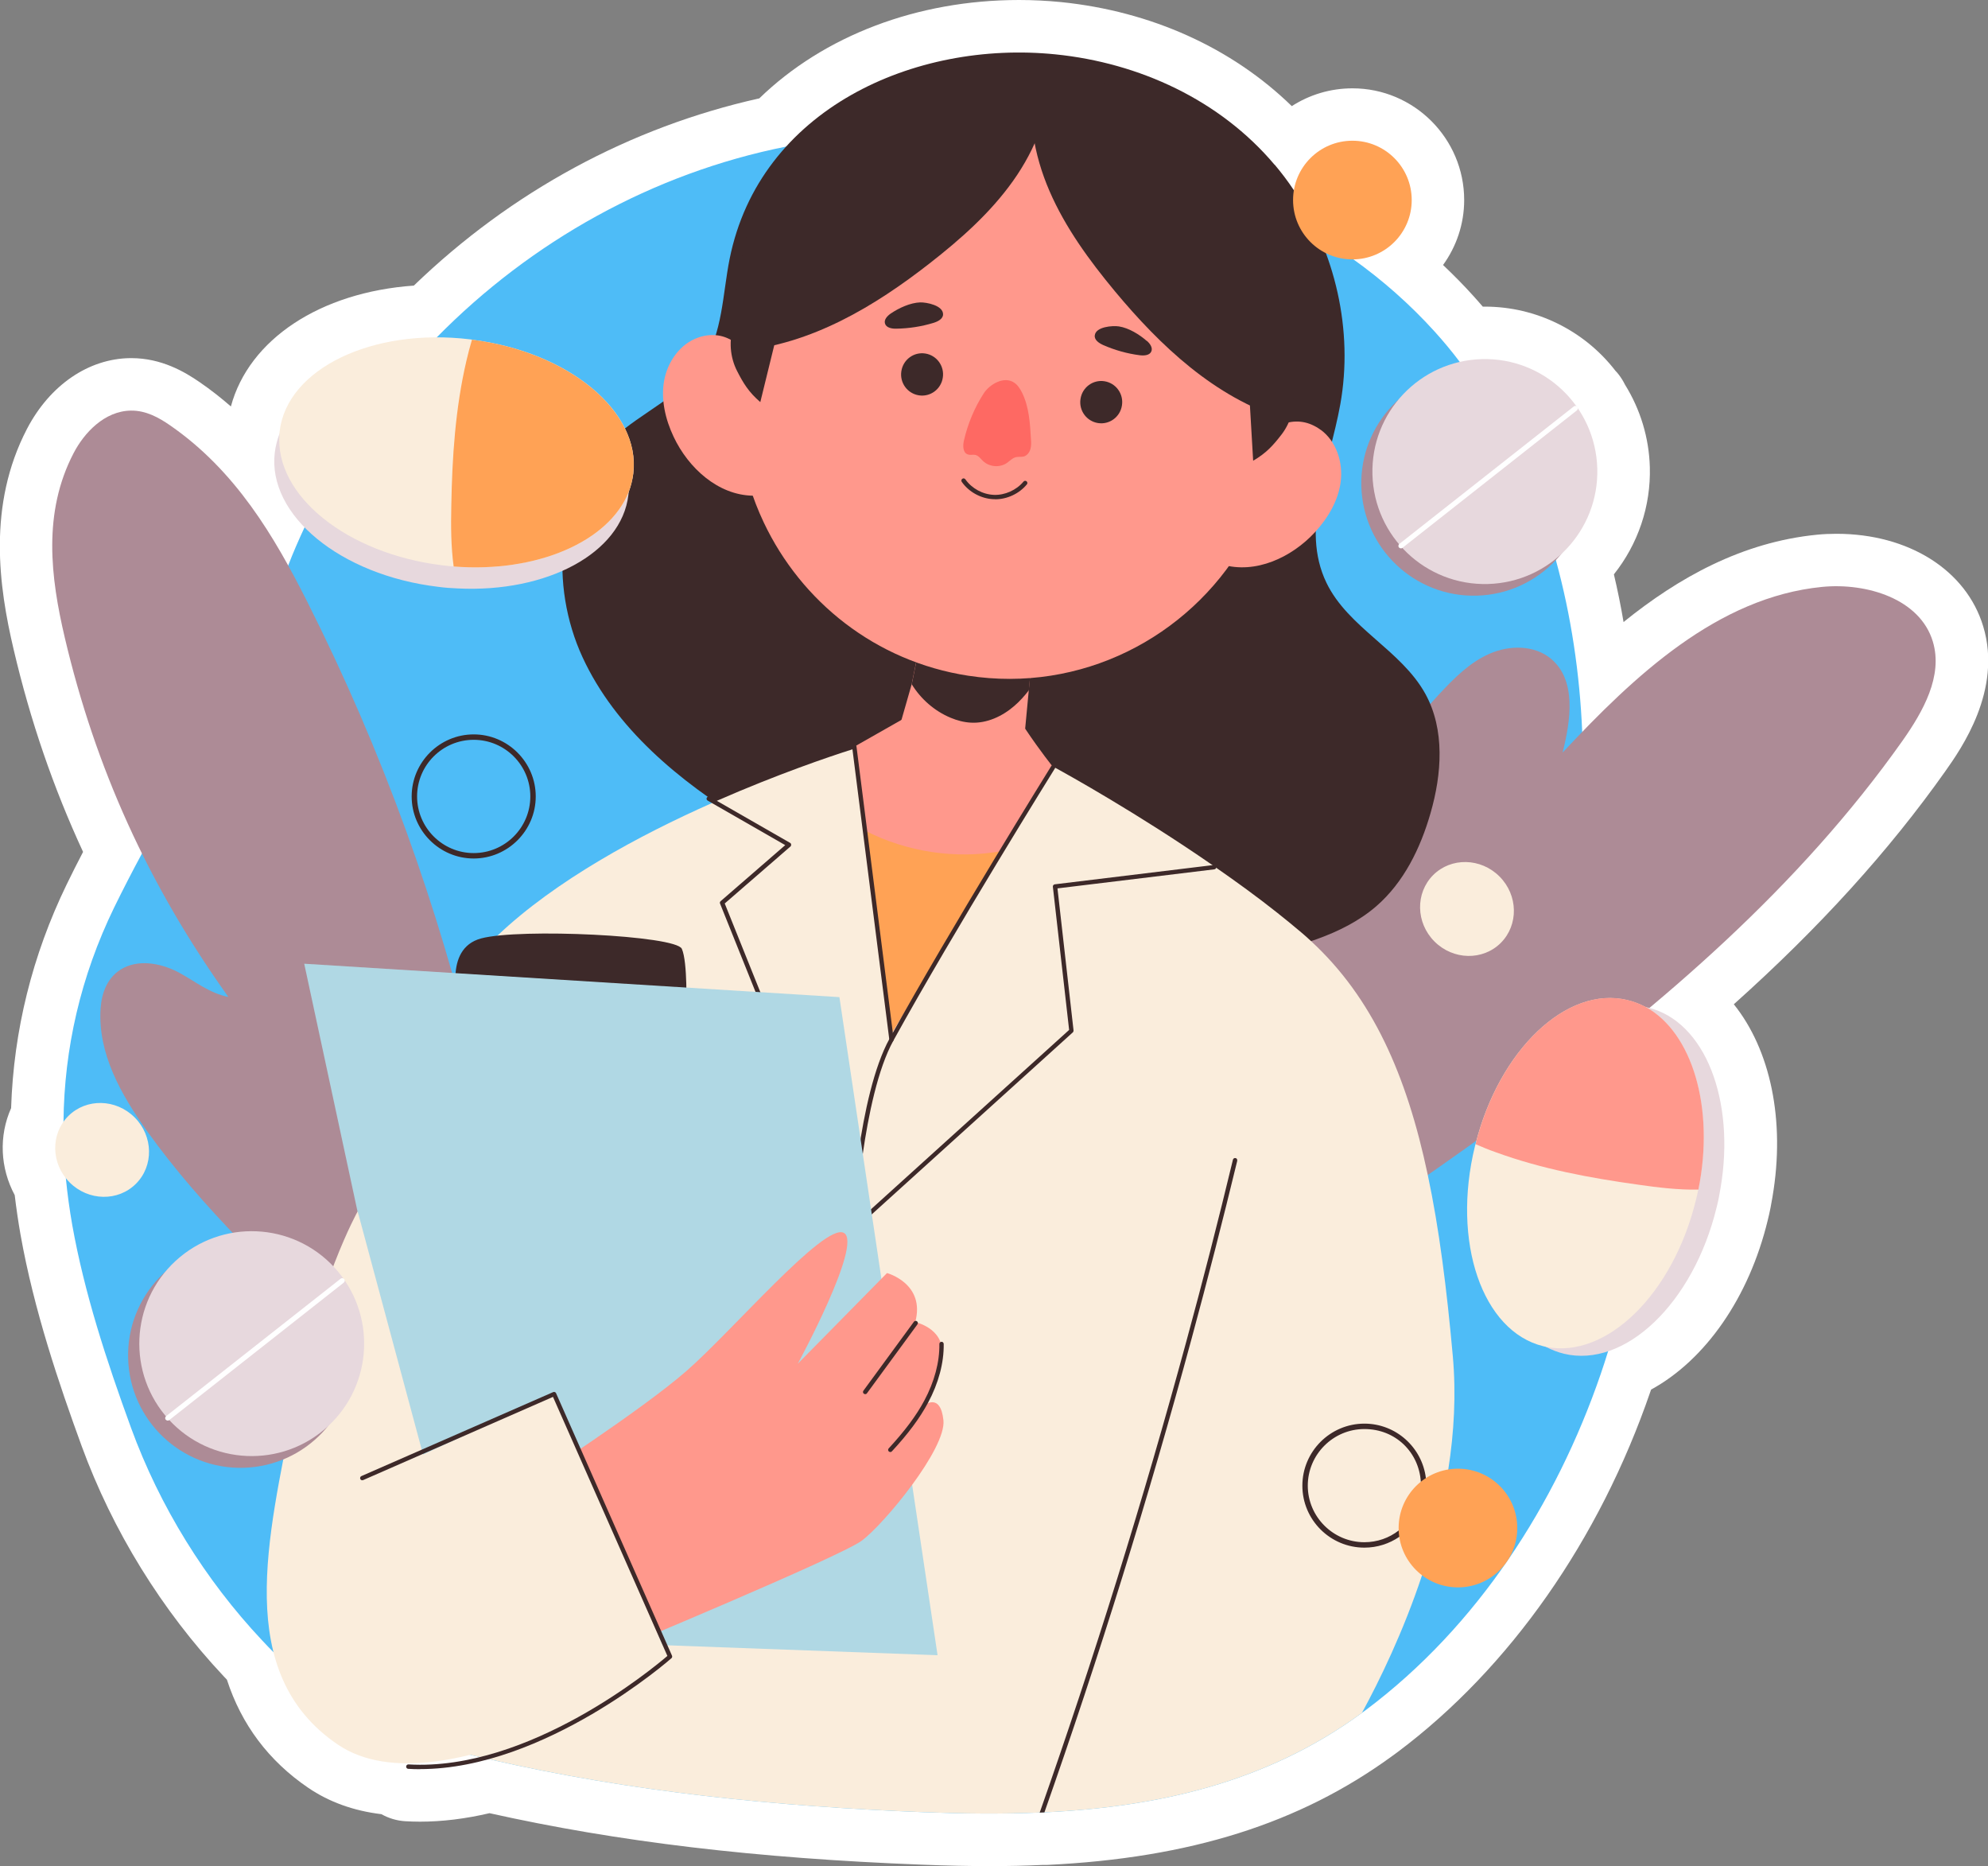 <?xml version="1.0" encoding="UTF-8"?>
<svg id="_Слой_2" data-name="Слой 2" xmlns="http://www.w3.org/2000/svg" viewBox="0 0 220.16 206.61">
  <rect x="0" y="0" width="220.16" height="206.61" fill="#808080" stroke="none"/>
  <defs>
    <style>
      .cls-1 {
        fill: #fff;
      }

      .cls-2 {
        fill: #4ebcf7;
      }

      .cls-3 {
        fill: #3d2929;
      }

      .cls-4 {
        fill: #b0d8e4;
      }

      .cls-5 {
        fill: #ad8b96;
      }

      .cls-6 {
        fill: #e7d8dd;
      }

      .cls-7 {
        fill: #ff988c;
      }

      .cls-8 {
        fill: none;
      }

      .cls-9 {
        fill: #fe6963;
      }

      .cls-10 {
        fill: #ffa255;
      }

      .cls-11 {
        fill: #faeddc;
      }
    </style>
  </defs>
  <g id="OBJECTS">
    <g>
      <path class="cls-1" d="m109.61,206.61c-2.31,0-4.78-.05-7.55-.16-18.39-.71-33.64-2.53-47.85-5.7-2.65.62-5.23.94-7.7.94-.55,0-1.09-.02-1.64-.05-.96-.06-1.85-.34-2.63-.78-3.08-.37-5.8-1.35-8.12-2.93-4.36-2.97-7.38-6.99-8.99-11.96-.12-.12-.24-.25-.36-.38-6.86-7.3-12.3-16.11-15.73-25.5-2.51-6.88-5.28-15.03-6.77-23.41-.26-1.48-.47-2.94-.64-4.36-1.62-3.02-1.77-6.56-.4-9.63.28-8.61,2.35-16.93,6.15-24.76.58-1.2,1.19-2.4,1.82-3.61-3.3-7.13-5.83-14.49-7.69-22.42-1.63-6.92-2.93-15.94,1.48-24.42,2.53-4.84,6.8-7.77,11.42-7.83.02,0,.12,0,.14,0,3.33,0,5.91,1.52,7.56,2.66,1.24.85,2.39,1.76,3.46,2.69,2-7.43,9.89-12.65,20.26-13.38,10.79-10.41,23.95-17.54,38.26-20.73C91.24,3.95,101.59,0,112.86,0c1.55,0,3.11.08,4.64.23,10,1.02,18.93,5.07,25.56,11.52,1.94-1.25,4.25-1.97,6.72-1.97,6.82,0,12.37,5.55,12.37,12.37,0,2.67-.87,5.16-2.34,7.19,1.17,1.11,2.3,2.25,3.37,3.44.35.39.7.78,1.03,1.17.08,0,.16,0,.25,0,5.64,0,10.99,2.64,14.43,7.09.15.15.27.3.38.44.22.29.47.66.69,1.11,1.71,2.75,2.66,5.89,2.75,9.13.12,4.33-1.31,8.52-3.98,11.87.41,1.74.77,3.5,1.07,5.28,6.08-4.91,13.12-8.85,21.44-9.67.7-.07,1.42-.1,2.14-.1,7.99,0,14.37,4.02,16.25,10.25,2.14,7.07-2.46,13.58-4.19,16.03-6.23,8.81-13.93,17.31-23.43,25.81,4.01,4.99,5.74,12.77,4.28,21.34-.11.68-.28,1.61-.53,2.6-2.07,8.53-6.89,15.43-12.91,18.72-.02.07-.05.13-.07.2-5.65,16.45-15.58,30.62-27.97,39.91-.05.04-.1.07-.15.11-.18.13-.33.25-.48.35-10.24,7.47-22.39,11.3-38.22,12.06-.09,0-.19,0-.28,0h-.21c-1.91.09-3.8.13-5.84.13Z"/>
      <g>
        <path class="cls-2" d="m178.77,147.3c-.21.77-.44,1.55-.68,2.31-.26.84-.53,1.68-.82,2.52-4.95,14.42-13.67,27.94-25.96,37.16-.16.12-.32.24-.48.35-10.57,7.75-22.63,10.42-35.16,11.02-.17,0-.35,0-.52.02-4.25.18-8.54.13-12.86-.04-16.24-.63-32.31-2.22-48.15-5.87-.33-.07-.65-.15-.98-.23h0c-.37-.08-.74-.16-1.1-.26h0s-.04,0-.06,0c-4.33-1.05-9.24-1.87-13.06-4.12-2.88-1.7-5.56-4.09-7.98-6.54-.21-.22-.44-.44-.64-.66-.44-.44-.86-.88-1.28-1.33-6.34-6.74-11.34-14.83-14.52-23.52-2.75-7.53-5.17-14.96-6.51-22.43-.31-1.76-.55-3.51-.72-5.26-.2-2.07-.29-4.14-.26-6.19,0,0,0,0,0,0,.08-8.15,1.9-16.11,5.6-23.73,1-2.04,2.03-4.04,3.1-6.02,5.45-10.11,11.61-19.55,15.64-30.46.17-.47.36-.95.55-1.42.55-1.43,1.16-2.83,1.81-4.22.31-.66.62-1.32.95-1.96,3.05-6.05,6.9-11.64,11.38-16.62.75-.83,1.52-1.64,2.3-2.44,10.46-10.64,23.94-18.19,38.7-21.13h0c.39-.08.76-.15,1.16-.22h0c3.01-.55,6.07-.9,9.17-1.05,2.81-.14,5.66-.15,8.53-.04,0,0,0,0,.02,0,2.85.1,5.73.33,8.59.7.05,0,.09,0,.14.02,3.64.46,7.25,1.14,10.82,2.05h0c5.42,1.37,10.68,3.27,15.62,5.76.89.44,1.77.9,2.64,1.39.78.44,1.56.88,2.32,1.36,1.3.78,2.56,1.63,3.8,2.51,3.25,2.32,6.27,4.98,8.98,7.97.99,1.09,1.93,2.22,2.81,3.39.26.33.51.67.75,1.01,2.08,2.82,3.87,5.85,5.41,9.01.05.09.09.17.13.26.05.09.09.16.13.25,1.72,3.61,3.1,7.4,4.18,11.29.02.04.03.07.04.11h0c1.7,6.18,2.65,12.61,2.92,19.02.05.98.08,1.96.09,2.94.11,8.4-.79,16.83.09,25.21.06.59.14,1.18.23,1.76.08.55.17,1.1.28,1.65.24,1.28.53,2.54.85,3.8,1.21,4.87,2.81,9.65,3.44,14.64.13.96.21,1.93.26,2.91.19,4.52-.52,9.02-1.71,13.39Z"/>
        <g>
          <path class="cls-5" d="m121.99,141.63c9.24-23.31,20.32-46.39,37.39-64.77,1.64-1.76,3.38-3.52,5.58-4.48,2.2-.97,4.98-.98,6.82.57,2.82,2.37,2.17,6.8,1.27,10.37,7.95-8.5,17.17-17.2,28.74-18.34,4.92-.48,10.83,1.31,12.26,6.05,1.15,3.81-1.08,7.75-3.37,11-11.38,16.09-26.54,29.14-42.41,40.81-15.88,11.67-32.62,22.14-48.27,34.12.71-4.36.36-11.21,1.99-15.32Z"/>
          <path class="cls-5" d="m59.8,172.29c-11.75-17.25-31.31-30.01-43.5-47.04-2.93-4.1-5.48-8.64-5.16-13.59.11-1.67.73-3.58,2.57-4.51,1.97-.99,4.42-.39,6.18.57s3.3,2.24,5.4,2.66c-8.89-12.44-14.72-25.36-18.12-39.8-1.56-6.64-2.46-13.81.98-20.41,1.17-2.25,3.42-4.67,6.35-4.71,1.69-.02,3.11.79,4.33,1.63,7.26,5.02,11.53,12.27,15.18,19.5,16.74,33.2,24.69,68.72,25.79,105.69Z"/>
          <g>
            <path class="cls-3" d="m141.16,18.23c.75.89,1.45,1.81,2.1,2.79,4.62,6.9,6.64,15.54,5.17,23.75-1.19,6.64-4.47,13.68-1.53,19.76,2.4,4.97,8.28,7.45,10.95,12.29,2.18,3.96,1.83,8.87.57,13.22-1.11,3.87-2.96,7.66-6.01,10.3-1.91,1.65-4.21,2.79-6.58,3.64-8.27,2.98-17.38,2.62-26.04,1.12-13.12-2.27-25.8-7.07-37.14-14.06-7.42-4.57-14.49-10.37-18.14-18.28s-3.02-18.3,3.38-24.21c3.2-2.96,7.6-4.68,9.97-8.34,2.17-3.36,2.16-7.62,2.94-11.54,3.33-16.58,20.49-24.24,36.1-22.65,9.25.94,18.2,5.04,24.26,12.23Z"/>
            <g>
              <g>
                <path class="cls-11" d="m160.38,162.71c-.64,4.11-1.67,8.05-2.89,11.68h0c-2.1,6.32-4.72,11.68-6.66,15.25-10.57,7.75-22.63,10.42-35.16,11.02-.17,0-.35,0-.52.02-4.25.18-8.54.13-12.86-.04-16.24-.63-32.31-2.22-48.15-5.87-.33-.07-.65-.15-.98-.23h0c-.37-.08-.74-.16-1.1-.26h0s-.04,0-.06,0c-4.33-1.05-9.24-1.87-13.06-4.12-2.88-1.7-5.56-4.09-7.98-6.54,0-5.58,1.04-14,2.81-23.32.04-.2.08-.41.12-.61.78-4.07,1.69-8.31,2.72-12.55.27-1.11.54-2.22.83-3.34.14-.54.27-1.08.42-1.62.05-.22.11-.44.16-.67.58-2.18,1.18-4.34,1.81-6.46,0-.04.02-.09.04-.13,2.86-9.74,6.21-18.63,9.66-24.53.28-.48.59-.97.91-1.43,0-.02.02-.03.05-.05h0c.25-.39.52-.76.79-1.13,1.11-1.45,2.39-2.84,3.81-4.19,6.46-6.13,15.71-11.11,23.78-14.69.11-.05.22-.1.34-.15.07-.04.14-.07.21-.1,6.64-2.91,12.39-4.87,15.02-5.7.08-.03.15-.06.23-.08.08-.03.15-.05.23-.07.68-.22,1.05-.33,1.05-.33l4.29.5,12.19,1.43,3.97.46.26.03s.08.04.21.12c1.36.74,9.17,5.08,17.37,10.75h0c.15.1.3.2.44.31,2.26,1.57,4.55,3.23,6.72,4.95.92.73,1.82,1.46,2.69,2.2.37.31.73.63,1.08.96,6.82,6.28,10.6,14.82,12.94,25.87,1.27,5.96,2.11,12.64,2.78,20.09.38,4.23.14,8.46-.5,12.55Z"/>
                <g>
                  <path class="cls-7" d="m113.35,82.59s-1.68,5.26-7.06,4.76c-5.34-.5-6.86-6.24-6.86-6.24l1.53-5.34.8-3.94v-.06s.33.03.33.03l12.16,1.23-.32,3.41-.58,6.16Z"/>
                  <path class="cls-3" d="m113.93,76.44c-.48.62-.99,1.19-1.58,1.7-1.34,1.17-3.07,1.97-4.83,1.87-.77-.04-1.52-.24-2.24-.54-1.78-.74-3.3-2.07-4.31-3.71l.8-3.94c.11,0,.22-.02.33-.03l12.16,1.23-.32,3.41Z"/>
                </g>
                <path class="cls-7" d="m141.54,49.35c-.61,3.99-1.95,7.68-3.88,10.94-6.09,10.33-17.96,16.45-30.46,14.52-10.24-1.58-18.47-8.2-22.62-16.97-2.52-5.32-3.53-11.43-2.58-17.7,2.52-16.6,17.88-27.99,34.32-25.45,16.44,2.54,27.73,18.06,25.21,34.66Z"/>
                <path class="cls-7" d="m77.34,37.37c-2.01.68-3.41,2.67-3.79,4.77-.38,2.11.14,4.29,1.05,6.22,1.64,3.47,4.92,6.44,8.73,6.52.39,0,.79-.02,1.14-.18.76-.36,1.07-1.28,1.21-2.11.67-3.95-.9-7.65-2.04-11.33-.85-2.73-3.15-4.96-6.31-3.89Z"/>
                <path class="cls-7" d="m146.28,47.6c1.71,1.26,2.46,3.58,2.2,5.7-.26,2.12-1.41,4.05-2.85,5.62-2.6,2.82-6.61,4.66-10.27,3.58-.37-.11-.75-.25-1.04-.52-.61-.58-.64-1.54-.53-2.38.53-3.97,3.12-7.02,5.31-10.19,1.62-2.35,4.48-3.78,7.17-1.81Z"/>
                <g>
                  <path class="cls-3" d="m104.41,41.81c-.19,1.28-1.38,2.16-2.65,1.96-1.27-.2-2.14-1.39-1.94-2.67.19-1.28,1.38-2.16,2.65-1.96,1.27.2,2.14,1.39,1.94,2.67Z"/>
                  <path class="cls-3" d="m124.25,44.88c-.19,1.28-1.38,2.16-2.65,1.96-1.27-.2-2.14-1.39-1.94-2.67.19-1.28,1.38-2.16,2.65-1.96,1.27.2,2.14,1.39,1.94,2.67Z"/>
                  <path class="cls-9" d="m108.95,43.54c-1.03,1.6-1.77,3.37-2.2,5.23-.13.57-.13,1.35.42,1.54.27.1.58,0,.86.06.35.09.58.43.84.68.69.65,1.83.75,2.62.22.34-.23.63-.57,1.04-.66.28-.06.57,0,.85-.07.36-.1.62-.44.73-.81s.09-.76.06-1.14c-.1-1.75-.21-3.55-.98-5.11-.22-.44-.49-.87-.9-1.13-1.12-.74-2.71.22-3.33,1.18Z"/>
                </g>
                <g>
                  <path class="cls-3" d="m98.65,34.71c-.38.26-.78.68-.64,1.12.14.46.75.57,1.23.56,1.4-.02,2.79-.23,4.13-.64.49-.15,1.07-.44,1.07-.95.01-.98-1.82-1.34-2.54-1.32-1.1.04-2.35.62-3.25,1.23Z"/>
                  <path class="cls-3" d="m127,37.73c.35.3.69.77.5,1.19-.2.44-.81.47-1.29.41-1.39-.18-2.74-.56-4.02-1.12-.47-.21-1.01-.56-.95-1.07.1-.97,1.97-1.11,2.68-1,1.09.17,2.26.89,3.08,1.61Z"/>
                  <path class="cls-3" d="m110.2,55.27c-.05,0-.11,0-.16,0-1.38-.05-2.74-.79-3.53-1.92-.08-.11-.05-.26.06-.34.11-.08.26-.05.34.06.71,1.01,1.92,1.67,3.16,1.72,1.21.05,2.49-.52,3.28-1.47.08-.1.24-.12.34-.03.1.09.12.24.03.34-.85,1.03-2.18,1.65-3.51,1.65Z"/>
                </g>
                <path class="cls-7" d="m116.63,84.93l-5.64,9.3-12.37,20.4-2.85-22.67-1.16-9.29,5.35-3.04,13.58,1.06c1.65,2.47,3.09,4.25,3.09,4.25Z"/>
                <path class="cls-10" d="m110.99,94.22l-12.37,20.4-2.85-22.67c4.64,2.39,10.09,3.21,15.22,2.27Z"/>
              </g>
              <g>
                <path class="cls-3" d="m114.58,8.27c-.91,4.32-.1,8.85,1.65,12.89s4.4,7.67,7.24,11.09c5.02,6.03,11.03,11.73,18.68,14.12,3.21-8.58,2.17-19.1-3.16-26.55-5.33-7.45-14.97-11.42-24.41-11.54Z"/>
                <path class="cls-3" d="m116.3,8.02c.06,4.32-1.61,8.49-4.11,12.01-2.5,3.52-5.79,6.44-9.24,9.13-6.09,4.75-13.08,8.97-21.05,9.69-1.49-8.87,1.56-18.74,8.23-24.78,6.67-6.04,16.9-7.86,26.17-6.05Z"/>
                <path class="cls-3" d="m138.36,43.84c.14,2.39.28,4.78.42,7.17,1.48-.86,2.24-1.73,3.15-2.91,1.05-1.37,1.53-3.17,1.28-4.88-1.69-.07-3.17.7-4.85.63Z"/>
                <path class="cls-3" d="m85.91,37.55l-1.71,6.97c-1.3-1.12-1.89-2.11-2.57-3.44-.79-1.54-.93-3.39-.38-5.03,1.67.24,2.99,1.26,4.66,1.49Z"/>
              </g>
            </g>
            <g>
              <path class="cls-3" d="m94.45,136.25s-.04,0-.05,0c-.08-.02-.14-.07-.17-.15l-14.49-36.06c-.04-.1-.01-.2.07-.27l7.15-6.2-8.59-4.93c-.12-.07-.16-.21-.09-.33.07-.12.21-.15.33-.09l8.89,5.1c.07.04.11.11.12.19,0,.08-.02.15-.08.21l-7.28,6.31,14.29,35.58,23.85-21.58-1.8-15.85c-.02-.13.08-.25.21-.27l17.62-2.14c.14-.01.25.08.27.21.02.13-.08.25-.21.27l-17.38,2.11,1.78,15.73c0,.08-.02.15-.08.21l-24.2,21.9s-.1.06-.16.06Z"/>
              <path class="cls-3" d="m94.45,136.25h-.01c-.13,0-.24-.12-.23-.26.03-.6.82-14.7,4.31-21.01,6.84-12.37,17.8-30,17.91-30.18.07-.11.22-.15.33-.08.11.07.15.22.08.33-.11.18-11.07,17.79-17.9,30.16-3.44,6.22-4.24,20.66-4.25,20.81,0,.13-.11.23-.24.23Z"/>
            </g>
            <path class="cls-3" d="m98.73,115.34c-.12,0-.22-.09-.24-.21l-4.12-32.43c-.02-.13.08-.25.21-.27.14-.01.25.08.27.21l4.12,32.43c.02.13-.08.25-.21.27-.01,0-.02,0-.03,0Z"/>
            <g>
              <g>
                <path class="cls-3" d="m50.81,111.14s-1.81-6.09,2.47-7.24c4.28-1.15,21.57-.33,22.23,1.15.66,1.48.49,6.59.49,6.59l-25.19-.49Z"/>
                <polygon class="cls-4" points="33.69 106.7 49.74 181.28 103.83 183.26 92.96 110.4 33.69 106.7"/>
              </g>
              <g>
                <path class="cls-7" d="m58.88,163.99s12.02-7.74,17.12-12.18,15.31-16.46,17.45-15.31-5.1,14.49-5.1,14.49l9.88-10.04s4.28,1.15,3.13,5.43c0,0,3.13.66,2.96,3.46-.16,2.8-1.98,5.76-1.98,5.76,0,0,1.81-1.48,2.14,1.65.33,3.13-6.59,11.53-9.06,13.34-2.47,1.81-27.82,12.35-27.82,12.35l-8.73-18.93Z"/>
                <path class="cls-3" d="m95.81,154.36s-.1-.02-.14-.05c-.11-.08-.13-.23-.05-.34l5.59-7.63c.08-.11.23-.13.34-.05.11.08.13.23.05.34l-5.59,7.63c-.05.07-.12.1-.19.1Z"/>
                <path class="cls-3" d="m98.59,160.76c-.06,0-.12-.02-.16-.06-.1-.09-.1-.24-.01-.34,1.79-1.94,3.05-3.62,3.94-5.29,1.12-2.09,1.7-4.26,1.67-6.27,0-.13.1-.24.24-.24.12-.02.24.11.24.24.03,2.09-.57,4.34-1.73,6.5-.92,1.71-2.19,3.43-4.01,5.39-.05.05-.11.08-.18.08Z"/>
              </g>
              <g>
                <path class="cls-11" d="m61.35,154.36l12.84,29.64s-25.19,17.04-36.8,9.14c-11.61-7.9-7.66-22.97-4.94-37.04,2.72-14.08,7.16-21.98,7.16-21.98l7.24,26.92,14.49-6.67Z"/>
                <path class="cls-3" d="m46.52,195.88c-.44,0-.88-.01-1.31-.04-.13,0-.24-.12-.23-.26,0-.13.13-.24.26-.23,13.33.79,27.17-10.72,28.67-12.01l-12.67-28.68-21.02,9.21c-.13.05-.27,0-.32-.12-.05-.12,0-.27.12-.32l21.24-9.3c.12-.05.27,0,.32.12l12.84,29.06c.04.1.02.21-.06.28-.14.13-14,12.28-27.84,12.28Z"/>
              </g>
            </g>
            <path class="cls-3" d="m137.02,128.51c-1.59,6.56-3.27,13.11-5.04,19.64-4.79,17.69-10.25,35.28-16.32,52.52-.17,0-.35,0-.52.02,6.02-17.11,11.45-34.55,16.22-52.1,1.83-6.71,3.56-13.45,5.18-20.19.04-.14.16-.21.3-.18.13.03.2.16.17.29Z"/>
          </g>
          <g>
            <g>
              <path class="cls-6" d="m30.43,50.12c.09-.71.26-1.39.51-2.06,2.27-5.73,10.85-9.27,20.57-8.11.04,0,.1,0,.14.02,10.57,1.31,18.5,7.75,17.97,14.51,0,.1-.02.22-.03.33-.76,6.43-9.02,10.83-18.89,10.34-.73-.03-1.45-.08-2.19-.18-10.81-1.29-18.91-7.94-18.08-14.86Z"/>
              <path class="cls-11" d="m30.94,48.06c0-.1.02-.22.03-.32.83-6.91,10.25-11.47,21.08-10.17.07,0,.16.02.23.04,10.7,1.35,18.67,7.95,17.86,14.8-.09.71-.26,1.39-.51,2.06-2.17,5.49-10.17,8.98-19.38,8.25-.4-.03-.79-.08-1.19-.12-10.64-1.28-18.66-7.74-18.11-14.54Z"/>
              <path class="cls-10" d="m50.24,62.72c-.3-2.21-.31-4.49-.26-6.72.09-5.38.45-10.81,1.67-16.04.18-.8.39-1.57.62-2.35,10.7,1.35,18.67,7.95,17.86,14.8-.09.71-.26,1.39-.51,2.06-2.17,5.49-10.17,8.98-19.38,8.25Z"/>
            </g>
            <g>
              <path class="cls-6" d="m173.2,149.88c-.7-.17-1.35-.42-1.98-.75-5.42-2.94-7.9-11.88-5.59-21.39.01-.04.02-.1.03-.14,2.56-10.34,9.9-17.44,16.55-16.11.1.02.21.05.32.07,6.29,1.52,9.67,10.25,8.01,19.99-.12.72-.25,1.43-.44,2.15-2.57,10.58-10.15,17.82-16.91,16.18Z"/>
              <path class="cls-11" d="m171.22,149.12c-.1-.02-.21-.05-.31-.07-6.76-1.65-10.16-11.55-7.57-22.14.01-.07.04-.15.06-.22,2.62-10.46,10.12-17.59,16.83-15.96.7.17,1.35.42,1.98.75,5.19,2.82,7.7,11.17,5.87,20.23-.08.4-.17.77-.27,1.17-2.54,10.41-9.92,17.6-16.6,16.24Z"/>
              <path class="cls-7" d="m188.09,131.71c-2.23.04-4.49-.23-6.7-.55-5.33-.74-10.68-1.74-15.72-3.58-.77-.27-1.51-.57-2.26-.9,2.62-10.46,10.12-17.59,16.83-15.96.7.17,1.35.42,1.98.75,5.19,2.82,7.7,11.17,5.87,20.23Z"/>
            </g>
          </g>
          <g>
            <g>
              <path class="cls-5" d="m163.55,65.95c-6.88.19-12.6-5.24-12.79-12.11-.19-6.88,5.24-12.6,12.11-12.79,6.88-.19,12.6,5.24,12.79,12.11.19,6.88-5.24,12.6-12.11,12.79Z"/>
              <path class="cls-6" d="m164.78,64.66c-6.88.19-12.6-5.24-12.79-12.11-.19-6.88,5.24-12.6,12.11-12.79,6.88-.19,12.6,5.24,12.79,12.11.19,6.88-5.24,12.6-12.11,12.79Z"/>
              <g>
                <line class="cls-8" x1="174.47" y1="45.21" x2="155.14" y2="60.44"/>
                <path class="cls-1" d="m155.14,60.71c-.08,0-.16-.04-.22-.1-.09-.12-.07-.29.05-.39l19.32-15.22c.12-.09.29-.07.39.05.09.12.07.29-.05.39l-19.32,15.22c-.05.04-.11.06-.17.06Z"/>
              </g>
            </g>
            <g>
              <path class="cls-5" d="m26.98,162.51c-6.88.19-12.6-5.24-12.79-12.11-.19-6.88,5.24-12.6,12.11-12.79,6.88-.19,12.6,5.24,12.79,12.11.19,6.88-5.24,12.6-12.11,12.79Z"/>
              <circle class="cls-6" cx="27.87" cy="148.77" r="12.45" transform="translate(-93.21 57.95) rotate(-42.52)"/>
              <g>
                <line class="cls-8" x1="37.9" y1="141.78" x2="18.57" y2="157"/>
                <path class="cls-1" d="m18.57,157.28c-.08,0-.16-.04-.22-.1-.09-.12-.07-.29.05-.39l19.33-15.22c.12-.09.29-.07.39.05.09.12.07.29-.05.39l-19.33,15.22c-.05.04-.11.06-.17.06Z"/>
              </g>
            </g>
          </g>
          <g>
            <path class="cls-3" d="m52.46,81.31c-3.78,0-6.87,3.09-6.87,6.87s3.09,6.87,6.87,6.87,6.87-3.09,6.87-6.87-3.09-6.87-6.87-6.87Zm0,13.14c-3.45,0-6.27-2.81-6.27-6.27s2.81-6.27,6.27-6.27,6.27,2.81,6.27,6.27-2.81,6.27-6.27,6.27Z"/>
            <circle class="cls-10" cx="149.77" cy="22.15" r="6.57"/>
            <g>
              <path class="cls-3" d="m157.91,163.66c-.41-3.4-3.31-6.04-6.81-6.04-3.78,0-6.87,3.08-6.87,6.87s3.09,6.86,6.87,6.86c1.43,0,2.76-.44,3.87-1.2,1.81-1.23,3-3.31,3-5.66,0-.28-.02-.56-.06-.83Zm-3.01,5.79c-1.05.82-2.37,1.3-3.8,1.3-3.45,0-6.27-2.81-6.27-6.26s2.81-6.27,6.27-6.27,6.03,2.57,6.25,5.83c0,.15.02.29.02.44,0,2.03-.97,3.83-2.47,4.96Z"/>
              <circle class="cls-10" cx="161.46" cy="169.18" r="6.57"/>
            </g>
            <ellipse class="cls-11" cx="11.31" cy="127.31" rx="5.09" ry="5.3" transform="translate(-86.71 45.29) rotate(-45)"/>
          </g>
          <path class="cls-11" d="m166.06,97.04c2.07,2.07,2.13,5.36.15,7.35-1.99,1.99-5.28,1.92-7.35-.15-2.07-2.07-2.13-5.36-.15-7.35,1.99-1.99,5.28-1.92,7.35.15Z"/>
        </g>
      </g>
    </g>
  </g>
</svg>
